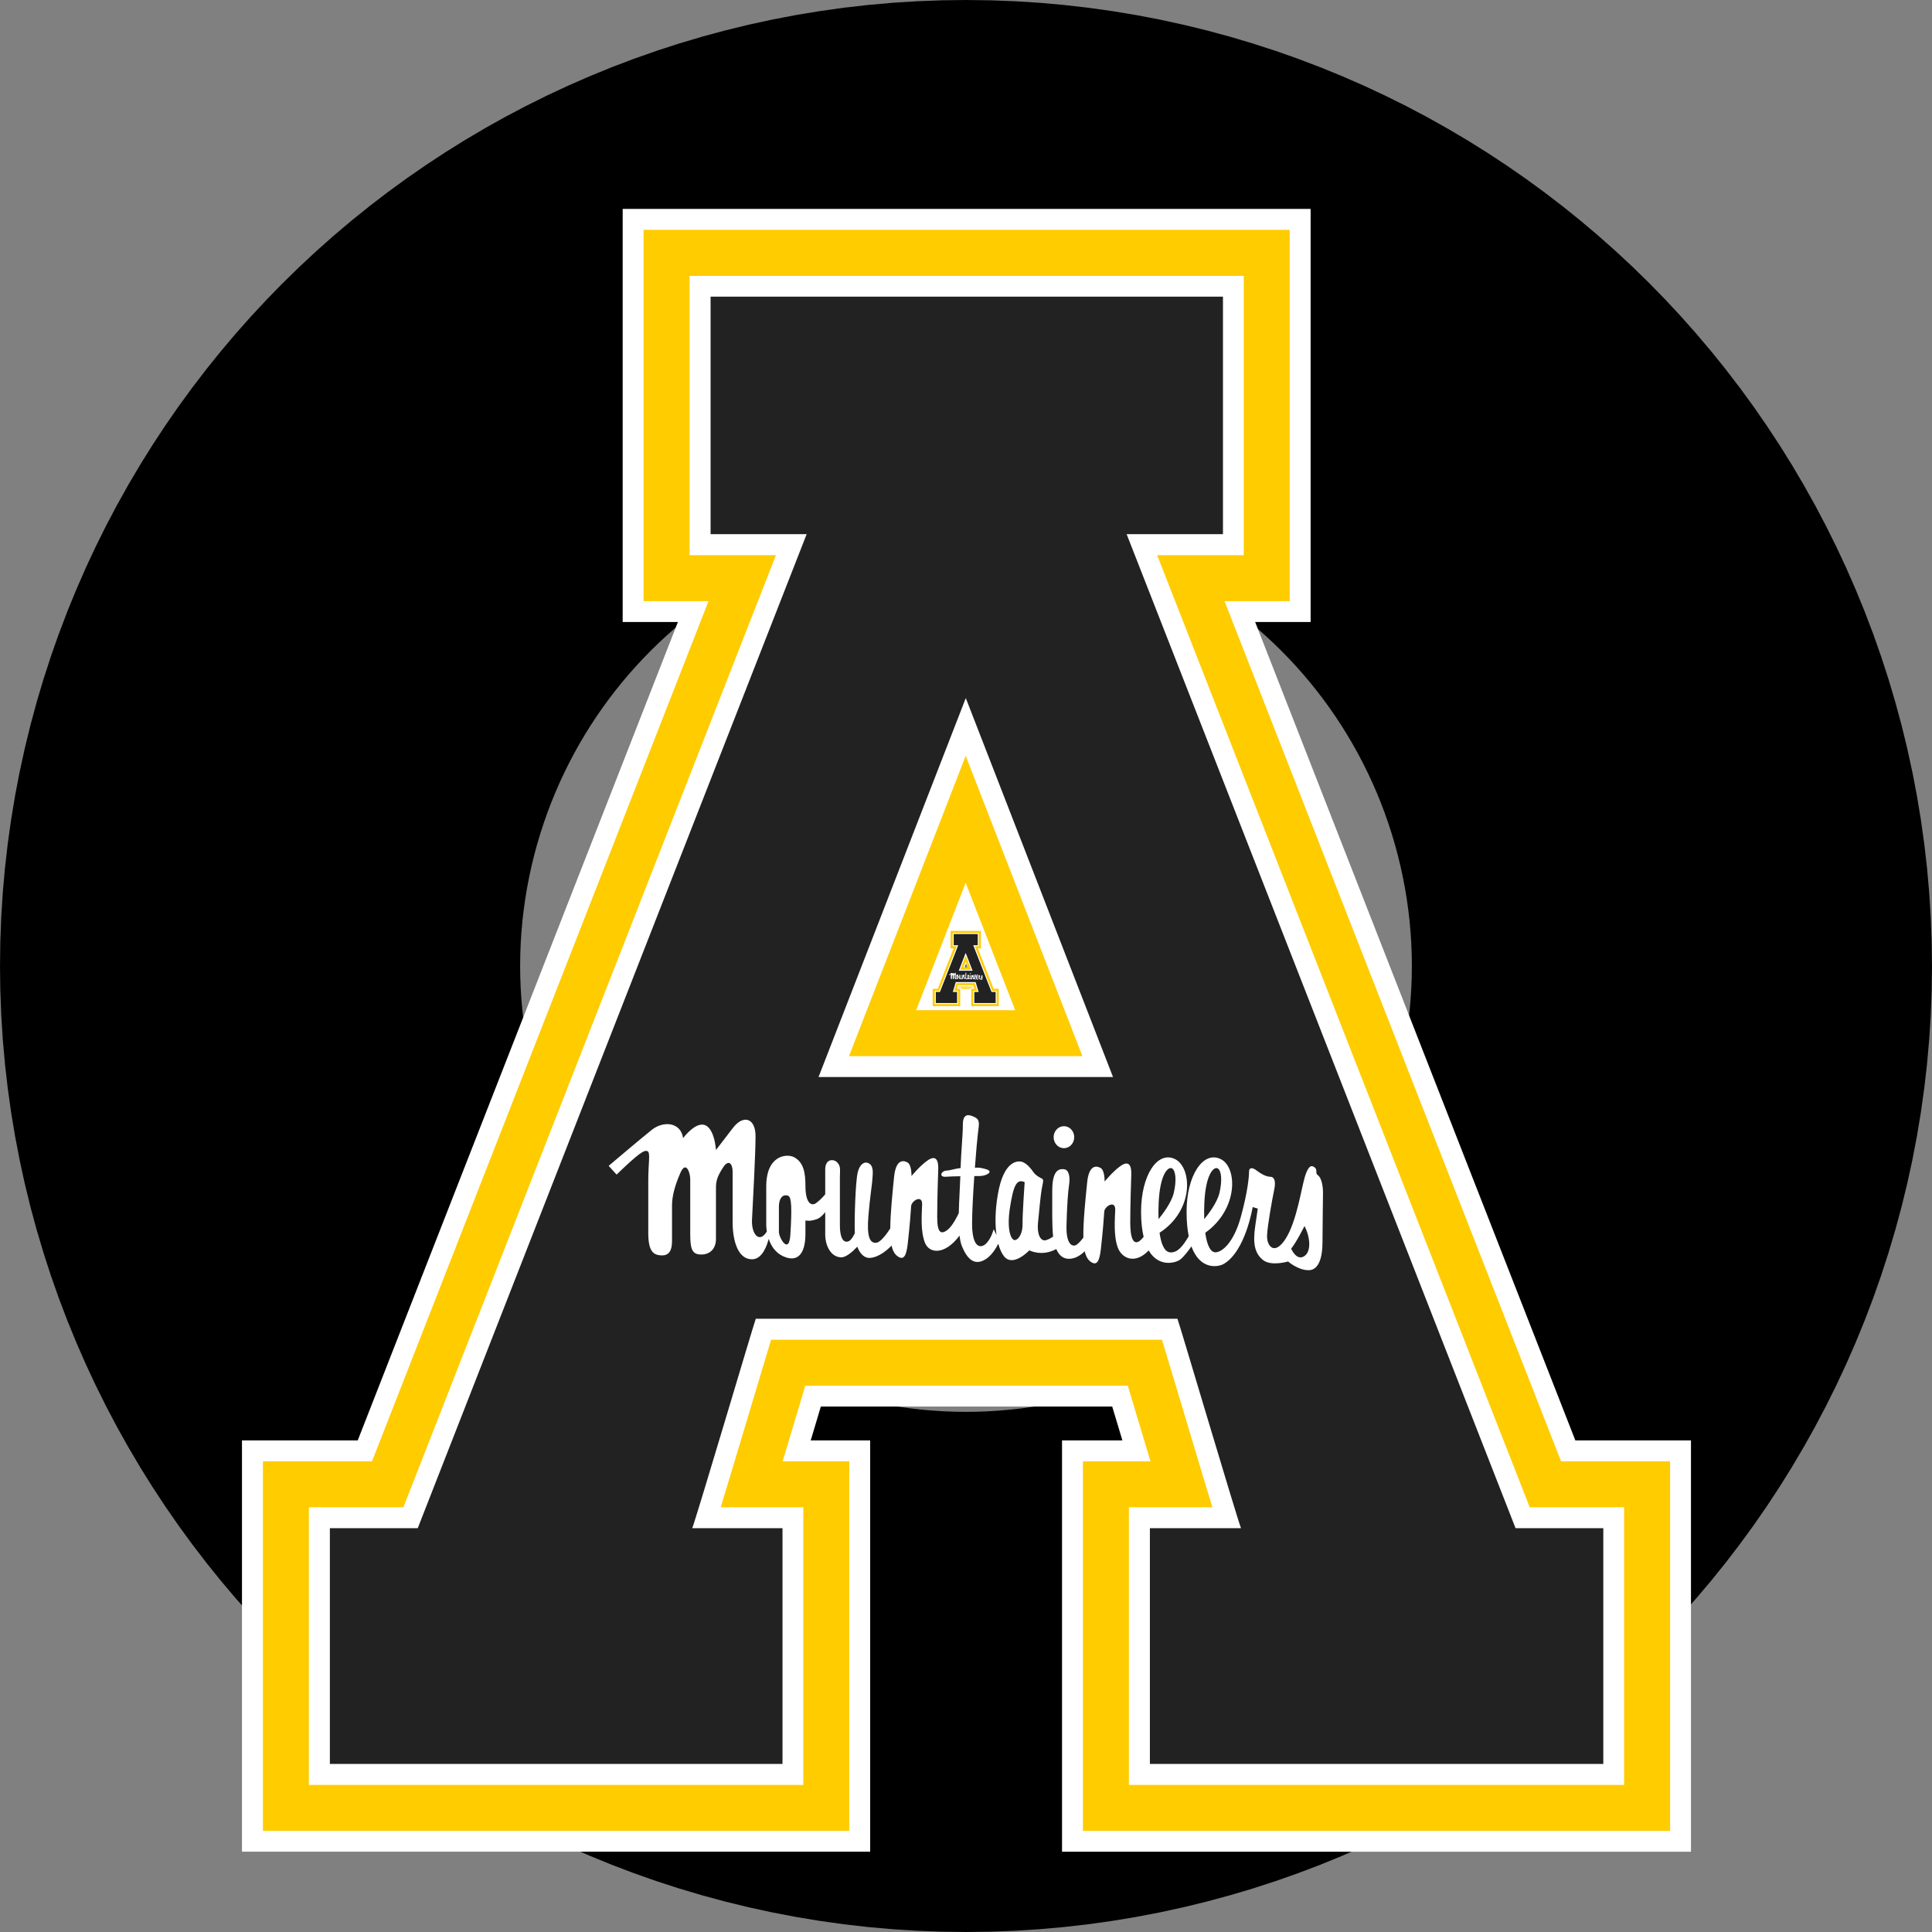 <?xml version="1.0" encoding="UTF-8" standalone="no"?>
<svg
   xml:space="preserve"
   height="200"
   width="200"
   version="1.1"
   viewBox="0 0 200 200"
   id="svg1347"
   sodipodi:docname="ASU_Recursive.svg"
   inkscape:version="1.1.2 (76b9e6a115, 2022-02-25)"
   xmlns:inkscape="http://www.inkscape.org/namespaces/inkscape"
   xmlns:sodipodi="http://sodipodi.sourceforge.net/DTD/sodipodi-0.dtd"
   xmlns="http://www.w3.org/2000/svg"
   xmlns:svg="http://www.w3.org/2000/svg"><rect x="0" y="0" width="200" height="200" fill="#808080" stroke="none"/><defs
     id="defs1351" /><sodipodi:namedview
     id="namedview1349"
     pagecolor="#ffffff"
     bordercolor="#666666"
     borderopacity="1.0"
     inkscape:pageshadow="2"
     inkscape:pageopacity="0.0"
     inkscape:pagecheckerboard="0"
     showgrid="false"
     inkscape:zoom="1.4142136"
     inkscape:cx="-38.183765"
     inkscape:cy="120.5617"
     inkscape:window-width="1920"
     inkscape:window-height="975"
     inkscape:window-x="0"
     inkscape:window-y="1080"
     inkscape:window-maximized="1"
     inkscape:current-layer="svg1347"
     fit-margin-top="0"
     fit-margin-left="0"
     fit-margin-right="0"
     fit-margin-bottom="0" /><circle
     style="fill:#ffdd55;stroke:#000000;stroke-width:146.155;stroke-linecap:round"
     id="path1643"
     cx="100"
     cy="100"
     r="26.922" /><g
     id="g1345"
     transform="translate(23.811,20.571)"><path
       d="m 78.119,81.838 h -3.93 l 1.965,-5.059 z m 61.149,46.7 c -2.258,-5.769 -6.005,-15.346 -10.29,-26.295 -9.66,-24.698 -17.92,-45.811 -22.856,-58.424 h 5.741 V 1.057 H 40.648 V 43.819 H 46.365 C 41.764,55.577 34.288,74.684 25.581,96.941 20.447,110.066 15.832,121.866 13.222,128.537 H 1.239 v 42.579 h 65.03 v -42.579 h -6.156 c 0.204,-0.687 0.421,-1.408 0.651,-2.171 0.131,-0.442 0.264,-0.888 0.397,-1.33 h 30.164 c 0.136,0.442 0.269,0.891 0.402,1.333 0.23,0.763 0.444,1.487 0.651,2.169 h -6.248 v 42.579 h 65.108 v -42.579 h -11.97 z"
       fill="#ffffff"
       id="path1333" /><path
       d="M 81.281,84.007 H 71.028 l 5.127,-13.193 5.127,13.193 z m 56.511,46.7 c -2.174,-5.547 -6.193,-15.827 -10.849,-27.721 -10.17,-26.012 -19.17,-49.006 -23.99,-61.327 h 6.747 V 3.222 H 42.812 V 41.659 H 49.535 C 45.12,52.95 37.147,73.318 27.73,97.395 22.206,111.526 17.21,124.276 14.699,130.706 H 3.406 v 38.252 h 60.703 v -38.252 h -6.904 c 0.429,-1.421 0.92,-3.062 1.487,-4.952 0.282,-0.954 0.58,-1.944 0.862,-2.877 h 33.386 c 0.28,0.933 0.575,1.923 0.86,2.874 0.567,1.892 1.061,3.53 1.487,4.954 h -6.992 v 38.252 h 60.784 v -38.252 h -11.283 z"
       fill="#ffcc00"
       id="path1335" /><g
       id="g1343"><path
         d="M 76.159,57.668 88.242,88.763 H 64.077 L 76.16,57.668 Z m 58.387,77.794 c -1.59,-4.04 -6.48,-16.55 -12,-30.66 C 112.236,78.441 99.795,46.643 95.98,36.902 h 8.963 V 7.987 h -57.368 v 28.915 h 8.937 c -3.537,9.028 -14.498,37.044 -24.36,62.26 -6.606,16.88 -12.451,31.82 -14.204,36.3 H 8.164 V 164.2 h 51.183 v -28.738 h -8.552 c 0.692,-2.271 1.777,-5.874 3.334,-11.079 0.711,-2.375 1.44,-4.805 1.881,-6.266 h 40.465 c 0.452,1.482 1.173,3.904 1.884,6.263 1.557,5.208 2.644,8.811 3.334,11.082 h -8.641 v 28.738 h 51.264 v -28.738 h -9.775 z"
         fill="#ffffff"
         id="path1337" /><path
         d="M 142.16,162.03 H 95.225 v -24.403 h 9.433 c -0.429,-1.071 -6.378,-21.184 -6.58,-21.68 h -43.65 c -0.201,0.496 -6.148,20.609 -6.58,21.68 H 57.193 V 162.03 H 10.337 v -24.403 h 9.096 c 0.211,-0.53 39.801,-101.75 40.261,-102.9 H 49.749 V 10.141 h 53.041 v 24.586 h -9.971 c 0.463,1.152 40.049,102.37 40.261,102.9 h 9.083 V 162.03 Z M 60.919,90.925 H 91.41 L 76.167,51.692 60.923,90.926 Z"
         fill="#222222"
         id="path1339" /><path
         d="m 111.23,106.35 c 0,0 -0.852,1.701 -1.38,2.339 0,0 0.528,1.275 1.325,0.797 0.8,-0.481 0.64,-2.022 0.055,-3.136 m -10.381,-0.716 c 0.337,-0.405 1.325,-1.657 1.573,-2.699 0.303,-1.26 0.219,-2.299 -0.162,-2.545 -0.382,-0.248 -1.26,0.52 -1.398,3.556 -0.026,0.601 -0.029,1.163 -0.013,1.688 m -4.732,0 c 0.337,-0.405 1.325,-1.657 1.576,-2.699 0.3,-1.26 0.217,-2.299 -0.162,-2.545 -0.387,-0.248 -1.262,0.52 -1.398,3.556 -0.029,0.601 -0.031,1.163 -0.016,1.688 m -13.857,-3.831 c -0.823,-0.366 -1.16,0.314 -1.523,2.66 -0.363,2.349 0.144,3.436 0.554,3.337 0.413,-0.094 0.773,-0.797 0.753,-1.667 -0.024,-0.87 0.217,-4.33 0.217,-4.33 m -24.455,1.427 c -0.397,-0.193 -0.985,0 -0.985,1.15 v 2.579 c 0,0.617 1.058,2.414 1.186,0.29 0.165,-2.707 0.125,-3.852 -0.201,-4.019 m 55.338,-0.337 c 0,0.852 -0.052,3.776 -0.052,5.158 0,1.385 -0.319,2.869 -1.437,2.869 -1.113,0 -2.124,-0.904 -2.124,-0.904 0,0 -1.753,0.53 -2.605,-0.157 -0.849,-0.692 -1.061,-1.706 -0.797,-3.509 l 0.264,-1.808 -0.528,-0.159 c 0,0 -0.747,4.622 -3.021,5.9 -0.554,0.311 -2.417,0.653 -3.321,-1.827 -0.319,0.457 -0.771,1.053 -1.147,1.351 -0.452,0.358 -2.229,0.873 -3.277,-0.933 -1.401,1.479 -2.767,0.823 -3.183,-0.261 -0.457,-1.202 -0.319,-2.869 -0.282,-3.93 0.037,-1.066 -1.097,-0.392 -1.134,0.175 -0.034,0.567 -0.141,2.017 -0.353,3.899 -0.146,1.272 -0.426,1.667 -0.959,1.348 -0.332,-0.199 -0.567,-0.523 -0.708,-1.145 -0.395,0.384 -1.022,0.834 -1.74,0.776 -0.598,-0.044 -0.967,-0.449 -1.205,-1.006 -1.516,0.82 -2.791,0.133 -2.791,0.133 0,0 -1.62,1.725 -2.566,0.682 -0.233,-0.259 -0.47,-0.711 -0.648,-1.361 -0.219,0.434 -0.711,1.288 -1.435,1.675 -0.99,0.533 -1.738,0.034 -2.339,-1.455 -0.11,-0.277 -0.186,-0.645 -0.238,-1.066 -1.523,2.046 -3.143,1.884 -3.59,0.713 -0.46,-1.207 -0.319,-2.874 -0.282,-3.938 0.034,-1.058 -1.1,-0.389 -1.137,0.178 -0.034,0.567 -0.141,2.025 -0.353,3.901 -0.144,1.267 -0.423,1.667 -0.956,1.346 -0.34,-0.199 -0.575,-0.536 -0.716,-1.171 -0.449,0.468 -1.299,1.207 -2.221,1.278 -0.627,0.044 -1.071,-0.47 -1.33,-1.16 -0.468,0.502 -1.152,1.116 -1.677,1.103 -1.189,-0.044 -1.641,-1.44 -1.641,-2.299 v -2.38 c -0.191,0.246 -0.496,0.575 -0.818,0.703 -0.358,0.133 -0.739,0.243 -1.231,0.159 v 1.393 c 0,2.132 -0.86,2.994 -2.336,2.297 -0.805,-0.379 -1.236,-1.1 -1.468,-1.787 -0.17,0.674 -0.658,2.116 -1.727,2.116 -1.393,0 -2.007,-1.764 -2.007,-3.896 v -5.208 c 0,-0.692 -0.368,-1.348 -0.985,-0.405 -0.617,0.943 -0.739,1.429 -0.739,2.132 v 5.284 c 0,0.943 -0.572,1.599 -1.516,1.599 -0.943,0 -1.147,-0.53 -1.147,-2.132 v -5.652 c 0,-0.739 -0.455,-1.968 -1.024,-0.658 -0.575,1.314 -0.862,2.422 -0.862,3.363 v 3.648 c 0,0.617 -0.081,1.521 -1.024,1.521 -0.943,0 -1.435,-0.457 -1.435,-2.344 v -5.37 c 0,-1.923 0.248,-2.908 -0.081,-3.073 -0.329,-0.159 -0.904,0.209 -3.198,2.422 l -0.82,-0.904 c 0,0 3.282,-2.785 4.468,-3.731 1.189,-0.943 2.992,-0.818 3.237,0.862 0,0 0.949,-1.288 1.845,-1.393 1.395,-0.162 1.557,2.621 1.557,2.621 0,0 0.972,-1.257 1.764,-2.294 1.066,-1.395 2.333,-1.022 2.333,0.86 0,1.889 -0.285,7.011 -0.366,8.649 -0.076,1.492 0.763,2.503 1.534,1.223 -0.044,-0.274 -0.06,-0.515 -0.06,-0.69 v -3.974 c 0,-3.243 2.122,-3.42 2.872,-3.034 1.022,0.533 1.186,1.683 1.186,2.989 0,1.808 0.632,2.111 1.105,1.764 0.402,-0.293 0.724,-0.643 0.943,-0.909 v -2.574 c 0,-1.108 0.86,-1.108 1.231,-0.737 0.41,0.413 0.287,0.82 0.287,1.555 v 4.92 c 0,1.68 0.533,1.887 0.943,1.68 0.235,-0.12 0.455,-0.504 0.601,-0.815 -0.055,-1.442 0.068,-5.312 0.298,-6.276 0.251,-1.024 0.828,-1.197 1.228,-0.909 0.449,0.329 0.329,1.03 0.29,1.646 -0.042,0.622 -0.246,1.766 -0.41,3.773 -0.165,2.009 0.099,2.877 0.862,2.746 0.457,-0.078 1.113,-1.024 1.403,-1.474 0.008,-1.625 0.253,-3.901 0.392,-5.312 0.178,-1.808 0.909,-1.777 1.38,-1.526 0.46,0.253 0.426,1.416 0.426,1.416 0,0 0.922,-1.131 1.738,-1.665 0.815,-0.528 1.063,0.073 1.03,0.959 -0.037,0.883 -0.107,3.334 -0.107,4.96 0,1.633 0.389,1.811 1.027,1.348 0.554,-0.4 1.079,-1.489 1.207,-1.772 0.029,-1.353 0.131,-2.783 0.162,-3.812 -0.58,0.008 -1.142,0.026 -1.476,0.052 -0.779,0.076 -0.53,-0.601 0.037,-0.635 0.483,-0.031 0.925,-0.212 1.463,-0.264 0.057,-1.785 0.235,-3.381 0.235,-4.521 0,-1.239 0.724,-0.988 1.171,-0.776 0.604,0.282 0.533,0.598 0.389,1.701 -0.063,0.491 -0.191,1.913 -0.314,3.559 0.473,-0.016 0.617,0 1.165,0.159 0.849,0.248 0,0.706 -0.674,0.706 -0.136,0 -0.332,0 -0.551,0.003 -0.125,1.787 -0.23,3.692 -0.23,4.928 0,2.623 0.959,2.587 1.492,2.017 0.533,-0.564 0.742,-1.45 0.742,-1.45 l 0.295,0.609 c -0.152,-1.058 -0.159,-2.441 0.131,-4.173 0.604,-3.603 2.106,-3.556 2.566,-3.386 0.46,0.17 0.894,0.7 1.137,1.066 0.243,0.361 0.826,0.627 0.826,0.627 0.287,0.123 0.144,0.392 0.021,1.09 -0.12,0.703 -0.267,2.279 -0.387,3.512 -0.12,1.236 0.287,1.863 0.726,1.813 0.272,-0.029 0.614,-0.233 0.839,-0.389 -0.125,-1.108 -0.089,-3.094 -0.089,-4.743 0,-1.863 0.51,-2.349 1.26,-2.221 0.463,0.065 0.606,0.794 0.483,1.597 -0.12,0.794 -0.217,2.177 -0.269,4.257 -0.044,2.08 0.706,2.203 1.069,1.939 0.259,-0.191 0.538,-0.536 0.679,-0.721 v -0.024 c -0.037,-1.633 0.24,-4.157 0.389,-5.67 0.178,-1.811 0.912,-1.779 1.382,-1.526 0.463,0.248 0.426,1.416 0.426,1.416 0,0 0.922,-1.134 1.735,-1.67 0.815,-0.528 1.063,0.076 1.027,0.959 -0.031,0.891 -0.107,3.337 -0.107,4.962 0,1.631 0.337,2.354 0.972,1.897 0.144,-0.107 0.282,-0.253 0.415,-0.426 -0.162,-0.687 -0.267,-1.529 -0.267,-2.584 0,-3.778 1.683,-6.326 3.491,-5.474 1.782,0.839 2.054,5.281 -1.576,7.638 0.162,1.179 0.499,1.939 1.053,2.022 0.797,0.112 1.406,-0.703 1.965,-1.667 -0.138,-0.69 -0.222,-1.51 -0.222,-2.519 0,-3.778 1.704,-6.326 3.512,-5.474 1.779,0.839 1.855,5.205 -1.578,7.638 0.165,1.179 0.496,2.022 1.056,2.022 0.661,0 1.884,-0.962 2.629,-3.671 0.742,-2.712 0.849,-4.254 0.849,-4.68 0,-0.426 0.319,-0.478 0.797,-0.107 0.478,0.368 1.011,0.635 1.38,0.635 0.376,0 0.64,0.324 0.429,1.33 -0.212,1.014 -0.692,3.674 -0.742,4.735 -0.055,1.063 0.742,2.179 1.91,0.374 1.171,-1.811 1.649,-5.317 2.02,-6.488 0.371,-1.168 0.692,-1.168 1.011,-0.904 0.319,0.267 0,0.585 0.319,0.794 0.321,0.214 0.53,0.962 0.53,1.811 m -27.885,-5.746 c 0,-0.63 0.478,-1.139 1.069,-1.139 0.588,0 1.063,0.51 1.063,1.139 0,0.627 -0.476,1.139 -1.063,1.139 -0.591,0 -1.069,-0.512 -1.069,-1.139"
         fill="#ffffff"
         id="path1341" /></g></g><g
     id="g1345-3"
     transform="matrix(0.047,0,0,0.047,96.388,96.217)"><path
       d="m 78.119,81.838 h -3.93 l 1.965,-5.059 z m 61.149,46.7 c -2.258,-5.769 -6.005,-15.346 -10.29,-26.295 -9.66,-24.698 -17.92,-45.811 -22.856,-58.424 h 5.741 V 1.057 H 40.648 V 43.819 H 46.365 C 41.764,55.577 34.288,74.684 25.581,96.941 20.447,110.066 15.832,121.866 13.222,128.537 H 1.239 v 42.579 h 65.03 v -42.579 h -6.156 c 0.204,-0.687 0.421,-1.408 0.651,-2.171 0.131,-0.442 0.264,-0.888 0.397,-1.33 h 30.164 c 0.136,0.442 0.269,0.891 0.402,1.333 0.23,0.763 0.444,1.487 0.651,2.169 h -6.248 v 42.579 h 65.108 v -42.579 h -11.97 z"
       fill="#ffffff"
       id="path1333-6" /><path
       d="M 81.281,84.007 H 71.028 l 5.127,-13.193 5.127,13.193 z m 56.511,46.7 c -2.174,-5.547 -6.193,-15.827 -10.849,-27.721 -10.17,-26.012 -19.17,-49.006 -23.99,-61.327 h 6.747 V 3.222 H 42.812 V 41.659 H 49.535 C 45.12,52.95 37.147,73.318 27.73,97.395 22.206,111.526 17.21,124.276 14.699,130.706 H 3.406 v 38.252 h 60.703 v -38.252 h -6.904 c 0.429,-1.421 0.92,-3.062 1.487,-4.952 0.282,-0.954 0.58,-1.944 0.862,-2.877 h 33.386 c 0.28,0.933 0.575,1.923 0.86,2.874 0.567,1.892 1.061,3.53 1.487,4.954 h -6.992 v 38.252 h 60.784 v -38.252 h -11.283 z"
       fill="#ffcc00"
       id="path1335-7" /><g
       id="g1343-5"><path
         d="M 76.159,57.668 88.242,88.763 H 64.077 L 76.16,57.668 Z m 58.387,77.794 c -1.59,-4.04 -6.48,-16.55 -12,-30.66 C 112.236,78.441 99.795,46.643 95.98,36.902 h 8.963 V 7.987 h -57.368 v 28.915 h 8.937 c -3.537,9.028 -14.498,37.044 -24.36,62.26 -6.606,16.88 -12.451,31.82 -14.204,36.3 H 8.164 V 164.2 h 51.183 v -28.738 h -8.552 c 0.692,-2.271 1.777,-5.874 3.334,-11.079 0.711,-2.375 1.44,-4.805 1.881,-6.266 h 40.465 c 0.452,1.482 1.173,3.904 1.884,6.263 1.557,5.208 2.644,8.811 3.334,11.082 h -8.641 v 28.738 h 51.264 v -28.738 h -9.775 z"
         fill="#ffffff"
         id="path1337-3" /><path
         d="M 142.16,162.03 H 95.225 v -24.403 h 9.433 c -0.429,-1.071 -6.378,-21.184 -6.58,-21.68 h -43.65 c -0.201,0.496 -6.148,20.609 -6.58,21.68 H 57.193 V 162.03 H 10.337 v -24.403 h 9.096 c 0.211,-0.53 39.801,-101.75 40.261,-102.9 H 49.749 V 10.141 h 53.041 v 24.586 h -9.971 c 0.463,1.152 40.049,102.37 40.261,102.9 h 9.083 V 162.03 Z M 60.919,90.925 H 91.41 L 76.167,51.692 60.923,90.926 Z"
         fill="#222222"
         id="path1339-5" /><path
         d="m 111.23,106.35 c 0,0 -0.852,1.701 -1.38,2.339 0,0 0.528,1.275 1.325,0.797 0.8,-0.481 0.64,-2.022 0.055,-3.136 m -10.381,-0.716 c 0.337,-0.405 1.325,-1.657 1.573,-2.699 0.303,-1.26 0.219,-2.299 -0.162,-2.545 -0.382,-0.248 -1.26,0.52 -1.398,3.556 -0.026,0.601 -0.029,1.163 -0.013,1.688 m -4.732,0 c 0.337,-0.405 1.325,-1.657 1.576,-2.699 0.3,-1.26 0.217,-2.299 -0.162,-2.545 -0.387,-0.248 -1.262,0.52 -1.398,3.556 -0.029,0.601 -0.031,1.163 -0.016,1.688 m -13.857,-3.831 c -0.823,-0.366 -1.16,0.314 -1.523,2.66 -0.363,2.349 0.144,3.436 0.554,3.337 0.413,-0.094 0.773,-0.797 0.753,-1.667 -0.024,-0.87 0.217,-4.33 0.217,-4.33 m -24.455,1.427 c -0.397,-0.193 -0.985,0 -0.985,1.15 v 2.579 c 0,0.617 1.058,2.414 1.186,0.29 0.165,-2.707 0.125,-3.852 -0.201,-4.019 m 55.338,-0.337 c 0,0.852 -0.052,3.776 -0.052,5.158 0,1.385 -0.319,2.869 -1.437,2.869 -1.113,0 -2.124,-0.904 -2.124,-0.904 0,0 -1.753,0.53 -2.605,-0.157 -0.849,-0.692 -1.061,-1.706 -0.797,-3.509 l 0.264,-1.808 -0.528,-0.159 c 0,0 -0.747,4.622 -3.021,5.9 -0.554,0.311 -2.417,0.653 -3.321,-1.827 -0.319,0.457 -0.771,1.053 -1.147,1.351 -0.452,0.358 -2.229,0.873 -3.277,-0.933 -1.401,1.479 -2.767,0.823 -3.183,-0.261 -0.457,-1.202 -0.319,-2.869 -0.282,-3.93 0.037,-1.066 -1.097,-0.392 -1.134,0.175 -0.034,0.567 -0.141,2.017 -0.353,3.899 -0.146,1.272 -0.426,1.667 -0.959,1.348 -0.332,-0.199 -0.567,-0.523 -0.708,-1.145 -0.395,0.384 -1.022,0.834 -1.74,0.776 -0.598,-0.044 -0.967,-0.449 -1.205,-1.006 -1.516,0.82 -2.791,0.133 -2.791,0.133 0,0 -1.62,1.725 -2.566,0.682 -0.233,-0.259 -0.47,-0.711 -0.648,-1.361 -0.219,0.434 -0.711,1.288 -1.435,1.675 -0.99,0.533 -1.738,0.034 -2.339,-1.455 -0.11,-0.277 -0.186,-0.645 -0.238,-1.066 -1.523,2.046 -3.143,1.884 -3.59,0.713 -0.46,-1.207 -0.319,-2.874 -0.282,-3.938 0.034,-1.058 -1.1,-0.389 -1.137,0.178 -0.034,0.567 -0.141,2.025 -0.353,3.901 -0.144,1.267 -0.423,1.667 -0.956,1.346 -0.34,-0.199 -0.575,-0.536 -0.716,-1.171 -0.449,0.468 -1.299,1.207 -2.221,1.278 -0.627,0.044 -1.071,-0.47 -1.33,-1.16 -0.468,0.502 -1.152,1.116 -1.677,1.103 -1.189,-0.044 -1.641,-1.44 -1.641,-2.299 v -2.38 c -0.191,0.246 -0.496,0.575 -0.818,0.703 -0.358,0.133 -0.739,0.243 -1.231,0.159 v 1.393 c 0,2.132 -0.86,2.994 -2.336,2.297 -0.805,-0.379 -1.236,-1.1 -1.468,-1.787 -0.17,0.674 -0.658,2.116 -1.727,2.116 -1.393,0 -2.007,-1.764 -2.007,-3.896 v -5.208 c 0,-0.692 -0.368,-1.348 -0.985,-0.405 -0.617,0.943 -0.739,1.429 -0.739,2.132 v 5.284 c 0,0.943 -0.572,1.599 -1.516,1.599 -0.943,0 -1.147,-0.53 -1.147,-2.132 v -5.652 c 0,-0.739 -0.455,-1.968 -1.024,-0.658 -0.575,1.314 -0.862,2.422 -0.862,3.363 v 3.648 c 0,0.617 -0.081,1.521 -1.024,1.521 -0.943,0 -1.435,-0.457 -1.435,-2.344 v -5.37 c 0,-1.923 0.248,-2.908 -0.081,-3.073 -0.329,-0.159 -0.904,0.209 -3.198,2.422 l -0.82,-0.904 c 0,0 3.282,-2.785 4.468,-3.731 1.189,-0.943 2.992,-0.818 3.237,0.862 0,0 0.949,-1.288 1.845,-1.393 1.395,-0.162 1.557,2.621 1.557,2.621 0,0 0.972,-1.257 1.764,-2.294 1.066,-1.395 2.333,-1.022 2.333,0.86 0,1.889 -0.285,7.011 -0.366,8.649 -0.076,1.492 0.763,2.503 1.534,1.223 -0.044,-0.274 -0.06,-0.515 -0.06,-0.69 v -3.974 c 0,-3.243 2.122,-3.42 2.872,-3.034 1.022,0.533 1.186,1.683 1.186,2.989 0,1.808 0.632,2.111 1.105,1.764 0.402,-0.293 0.724,-0.643 0.943,-0.909 v -2.574 c 0,-1.108 0.86,-1.108 1.231,-0.737 0.41,0.413 0.287,0.82 0.287,1.555 v 4.92 c 0,1.68 0.533,1.887 0.943,1.68 0.235,-0.12 0.455,-0.504 0.601,-0.815 -0.055,-1.442 0.068,-5.312 0.298,-6.276 0.251,-1.024 0.828,-1.197 1.228,-0.909 0.449,0.329 0.329,1.03 0.29,1.646 -0.042,0.622 -0.246,1.766 -0.41,3.773 -0.165,2.009 0.099,2.877 0.862,2.746 0.457,-0.078 1.113,-1.024 1.403,-1.474 0.008,-1.625 0.253,-3.901 0.392,-5.312 0.178,-1.808 0.909,-1.777 1.38,-1.526 0.46,0.253 0.426,1.416 0.426,1.416 0,0 0.922,-1.131 1.738,-1.665 0.815,-0.528 1.063,0.073 1.03,0.959 -0.037,0.883 -0.107,3.334 -0.107,4.96 0,1.633 0.389,1.811 1.027,1.348 0.554,-0.4 1.079,-1.489 1.207,-1.772 0.029,-1.353 0.131,-2.783 0.162,-3.812 -0.58,0.008 -1.142,0.026 -1.476,0.052 -0.779,0.076 -0.53,-0.601 0.037,-0.635 0.483,-0.031 0.925,-0.212 1.463,-0.264 0.057,-1.785 0.235,-3.381 0.235,-4.521 0,-1.239 0.724,-0.988 1.171,-0.776 0.604,0.282 0.533,0.598 0.389,1.701 -0.063,0.491 -0.191,1.913 -0.314,3.559 0.473,-0.016 0.617,0 1.165,0.159 0.849,0.248 0,0.706 -0.674,0.706 -0.136,0 -0.332,0 -0.551,0.003 -0.125,1.787 -0.23,3.692 -0.23,4.928 0,2.623 0.959,2.587 1.492,2.017 0.533,-0.564 0.742,-1.45 0.742,-1.45 l 0.295,0.609 c -0.152,-1.058 -0.159,-2.441 0.131,-4.173 0.604,-3.603 2.106,-3.556 2.566,-3.386 0.46,0.17 0.894,0.7 1.137,1.066 0.243,0.361 0.826,0.627 0.826,0.627 0.287,0.123 0.144,0.392 0.021,1.09 -0.12,0.703 -0.267,2.279 -0.387,3.512 -0.12,1.236 0.287,1.863 0.726,1.813 0.272,-0.029 0.614,-0.233 0.839,-0.389 -0.125,-1.108 -0.089,-3.094 -0.089,-4.743 0,-1.863 0.51,-2.349 1.26,-2.221 0.463,0.065 0.606,0.794 0.483,1.597 -0.12,0.794 -0.217,2.177 -0.269,4.257 -0.044,2.08 0.706,2.203 1.069,1.939 0.259,-0.191 0.538,-0.536 0.679,-0.721 v -0.024 c -0.037,-1.633 0.24,-4.157 0.389,-5.67 0.178,-1.811 0.912,-1.779 1.382,-1.526 0.463,0.248 0.426,1.416 0.426,1.416 0,0 0.922,-1.134 1.735,-1.67 0.815,-0.528 1.063,0.076 1.027,0.959 -0.031,0.891 -0.107,3.337 -0.107,4.962 0,1.631 0.337,2.354 0.972,1.897 0.144,-0.107 0.282,-0.253 0.415,-0.426 -0.162,-0.687 -0.267,-1.529 -0.267,-2.584 0,-3.778 1.683,-6.326 3.491,-5.474 1.782,0.839 2.054,5.281 -1.576,7.638 0.162,1.179 0.499,1.939 1.053,2.022 0.797,0.112 1.406,-0.703 1.965,-1.667 -0.138,-0.69 -0.222,-1.51 -0.222,-2.519 0,-3.778 1.704,-6.326 3.512,-5.474 1.779,0.839 1.855,5.205 -1.578,7.638 0.165,1.179 0.496,2.022 1.056,2.022 0.661,0 1.884,-0.962 2.629,-3.671 0.742,-2.712 0.849,-4.254 0.849,-4.68 0,-0.426 0.319,-0.478 0.797,-0.107 0.478,0.368 1.011,0.635 1.38,0.635 0.376,0 0.64,0.324 0.429,1.33 -0.212,1.014 -0.692,3.674 -0.742,4.735 -0.055,1.063 0.742,2.179 1.91,0.374 1.171,-1.811 1.649,-5.317 2.02,-6.488 0.371,-1.168 0.692,-1.168 1.011,-0.904 0.319,0.267 0,0.585 0.319,0.794 0.321,0.214 0.53,0.962 0.53,1.811 m -27.885,-5.746 c 0,-0.63 0.478,-1.139 1.069,-1.139 0.588,0 1.063,0.51 1.063,1.139 0,0.627 -0.476,1.139 -1.063,1.139 -0.591,0 -1.069,-0.512 -1.069,-1.139"
         fill="#ffffff"
         id="path1341-6" /></g></g><g
     id="g1345-3-2"
     transform="matrix(0.002,0,0,0.002,99.852,99.832)"><path
       d="m 78.119,81.838 h -3.93 l 1.965,-5.059 z m 61.149,46.7 c -2.258,-5.769 -6.005,-15.346 -10.29,-26.295 -9.66,-24.698 -17.92,-45.811 -22.856,-58.424 h 5.741 V 1.057 H 40.648 V 43.819 H 46.365 C 41.764,55.577 34.288,74.684 25.581,96.941 20.447,110.066 15.832,121.866 13.222,128.537 H 1.239 v 42.579 h 65.03 v -42.579 h -6.156 c 0.204,-0.687 0.421,-1.408 0.651,-2.171 0.131,-0.442 0.264,-0.888 0.397,-1.33 h 30.164 c 0.136,0.442 0.269,0.891 0.402,1.333 0.23,0.763 0.444,1.487 0.651,2.169 h -6.248 v 42.579 h 65.108 v -42.579 h -11.97 z"
       fill="#ffffff"
       id="path1333-6-9" /><path
       d="M 81.281,84.007 H 71.028 l 5.127,-13.193 5.127,13.193 z m 56.511,46.7 c -2.174,-5.547 -6.193,-15.827 -10.849,-27.721 -10.17,-26.012 -19.17,-49.006 -23.99,-61.327 h 6.747 V 3.222 H 42.812 V 41.659 H 49.535 C 45.12,52.95 37.147,73.318 27.73,97.395 22.206,111.526 17.21,124.276 14.699,130.706 H 3.406 v 38.252 h 60.703 v -38.252 h -6.904 c 0.429,-1.421 0.92,-3.062 1.487,-4.952 0.282,-0.954 0.58,-1.944 0.862,-2.877 h 33.386 c 0.28,0.933 0.575,1.923 0.86,2.874 0.567,1.892 1.061,3.53 1.487,4.954 h -6.992 v 38.252 h 60.784 v -38.252 h -11.283 z"
       fill="#ffcc00"
       id="path1335-7-1" /><g
       id="g1343-5-2"><path
         d="M 76.159,57.668 88.242,88.763 H 64.077 L 76.16,57.668 Z m 58.387,77.794 c -1.59,-4.04 -6.48,-16.55 -12,-30.66 C 112.236,78.441 99.795,46.643 95.98,36.902 h 8.963 V 7.987 h -57.368 v 28.915 h 8.937 c -3.537,9.028 -14.498,37.044 -24.36,62.26 -6.606,16.88 -12.451,31.82 -14.204,36.3 H 8.164 V 164.2 h 51.183 v -28.738 h -8.552 c 0.692,-2.271 1.777,-5.874 3.334,-11.079 0.711,-2.375 1.44,-4.805 1.881,-6.266 h 40.465 c 0.452,1.482 1.173,3.904 1.884,6.263 1.557,5.208 2.644,8.811 3.334,11.082 h -8.641 v 28.738 h 51.264 v -28.738 h -9.775 z"
         fill="#ffffff"
         id="path1337-3-7" /><path
         d="M 142.16,162.03 H 95.225 v -24.403 h 9.433 c -0.429,-1.071 -6.378,-21.184 -6.58,-21.68 h -43.65 c -0.201,0.496 -6.148,20.609 -6.58,21.68 H 57.193 V 162.03 H 10.337 v -24.403 h 9.096 c 0.211,-0.53 39.801,-101.75 40.261,-102.9 H 49.749 V 10.141 h 53.041 v 24.586 h -9.971 c 0.463,1.152 40.049,102.37 40.261,102.9 h 9.083 V 162.03 Z M 60.919,90.925 H 91.41 L 76.167,51.692 60.923,90.926 Z"
         fill="#222222"
         id="path1339-5-0" /><path
         d="m 111.23,106.35 c 0,0 -0.852,1.701 -1.38,2.339 0,0 0.528,1.275 1.325,0.797 0.8,-0.481 0.64,-2.022 0.055,-3.136 m -10.381,-0.716 c 0.337,-0.405 1.325,-1.657 1.573,-2.699 0.303,-1.26 0.219,-2.299 -0.162,-2.545 -0.382,-0.248 -1.26,0.52 -1.398,3.556 -0.026,0.601 -0.029,1.163 -0.013,1.688 m -4.732,0 c 0.337,-0.405 1.325,-1.657 1.576,-2.699 0.3,-1.26 0.217,-2.299 -0.162,-2.545 -0.387,-0.248 -1.262,0.52 -1.398,3.556 -0.029,0.601 -0.031,1.163 -0.016,1.688 m -13.857,-3.831 c -0.823,-0.366 -1.16,0.314 -1.523,2.66 -0.363,2.349 0.144,3.436 0.554,3.337 0.413,-0.094 0.773,-0.797 0.753,-1.667 -0.024,-0.87 0.217,-4.33 0.217,-4.33 m -24.455,1.427 c -0.397,-0.193 -0.985,0 -0.985,1.15 v 2.579 c 0,0.617 1.058,2.414 1.186,0.29 0.165,-2.707 0.125,-3.852 -0.201,-4.019 m 55.338,-0.337 c 0,0.852 -0.052,3.776 -0.052,5.158 0,1.385 -0.319,2.869 -1.437,2.869 -1.113,0 -2.124,-0.904 -2.124,-0.904 0,0 -1.753,0.53 -2.605,-0.157 -0.849,-0.692 -1.061,-1.706 -0.797,-3.509 l 0.264,-1.808 -0.528,-0.159 c 0,0 -0.747,4.622 -3.021,5.9 -0.554,0.311 -2.417,0.653 -3.321,-1.827 -0.319,0.457 -0.771,1.053 -1.147,1.351 -0.452,0.358 -2.229,0.873 -3.277,-0.933 -1.401,1.479 -2.767,0.823 -3.183,-0.261 -0.457,-1.202 -0.319,-2.869 -0.282,-3.93 0.037,-1.066 -1.097,-0.392 -1.134,0.175 -0.034,0.567 -0.141,2.017 -0.353,3.899 -0.146,1.272 -0.426,1.667 -0.959,1.348 -0.332,-0.199 -0.567,-0.523 -0.708,-1.145 -0.395,0.384 -1.022,0.834 -1.74,0.776 -0.598,-0.044 -0.967,-0.449 -1.205,-1.006 -1.516,0.82 -2.791,0.133 -2.791,0.133 0,0 -1.62,1.725 -2.566,0.682 -0.233,-0.259 -0.47,-0.711 -0.648,-1.361 -0.219,0.434 -0.711,1.288 -1.435,1.675 -0.99,0.533 -1.738,0.034 -2.339,-1.455 -0.11,-0.277 -0.186,-0.645 -0.238,-1.066 -1.523,2.046 -3.143,1.884 -3.59,0.713 -0.46,-1.207 -0.319,-2.874 -0.282,-3.938 0.034,-1.058 -1.1,-0.389 -1.137,0.178 -0.034,0.567 -0.141,2.025 -0.353,3.901 -0.144,1.267 -0.423,1.667 -0.956,1.346 -0.34,-0.199 -0.575,-0.536 -0.716,-1.171 -0.449,0.468 -1.299,1.207 -2.221,1.278 -0.627,0.044 -1.071,-0.47 -1.33,-1.16 -0.468,0.502 -1.152,1.116 -1.677,1.103 -1.189,-0.044 -1.641,-1.44 -1.641,-2.299 v -2.38 c -0.191,0.246 -0.496,0.575 -0.818,0.703 -0.358,0.133 -0.739,0.243 -1.231,0.159 v 1.393 c 0,2.132 -0.86,2.994 -2.336,2.297 -0.805,-0.379 -1.236,-1.1 -1.468,-1.787 -0.17,0.674 -0.658,2.116 -1.727,2.116 -1.393,0 -2.007,-1.764 -2.007,-3.896 v -5.208 c 0,-0.692 -0.368,-1.348 -0.985,-0.405 -0.617,0.943 -0.739,1.429 -0.739,2.132 v 5.284 c 0,0.943 -0.572,1.599 -1.516,1.599 -0.943,0 -1.147,-0.53 -1.147,-2.132 v -5.652 c 0,-0.739 -0.455,-1.968 -1.024,-0.658 -0.575,1.314 -0.862,2.422 -0.862,3.363 v 3.648 c 0,0.617 -0.081,1.521 -1.024,1.521 -0.943,0 -1.435,-0.457 -1.435,-2.344 v -5.37 c 0,-1.923 0.248,-2.908 -0.081,-3.073 -0.329,-0.159 -0.904,0.209 -3.198,2.422 l -0.82,-0.904 c 0,0 3.282,-2.785 4.468,-3.731 1.189,-0.943 2.992,-0.818 3.237,0.862 0,0 0.949,-1.288 1.845,-1.393 1.395,-0.162 1.557,2.621 1.557,2.621 0,0 0.972,-1.257 1.764,-2.294 1.066,-1.395 2.333,-1.022 2.333,0.86 0,1.889 -0.285,7.011 -0.366,8.649 -0.076,1.492 0.763,2.503 1.534,1.223 -0.044,-0.274 -0.06,-0.515 -0.06,-0.69 v -3.974 c 0,-3.243 2.122,-3.42 2.872,-3.034 1.022,0.533 1.186,1.683 1.186,2.989 0,1.808 0.632,2.111 1.105,1.764 0.402,-0.293 0.724,-0.643 0.943,-0.909 v -2.574 c 0,-1.108 0.86,-1.108 1.231,-0.737 0.41,0.413 0.287,0.82 0.287,1.555 v 4.92 c 0,1.68 0.533,1.887 0.943,1.68 0.235,-0.12 0.455,-0.504 0.601,-0.815 -0.055,-1.442 0.068,-5.312 0.298,-6.276 0.251,-1.024 0.828,-1.197 1.228,-0.909 0.449,0.329 0.329,1.03 0.29,1.646 -0.042,0.622 -0.246,1.766 -0.41,3.773 -0.165,2.009 0.099,2.877 0.862,2.746 0.457,-0.078 1.113,-1.024 1.403,-1.474 0.008,-1.625 0.253,-3.901 0.392,-5.312 0.178,-1.808 0.909,-1.777 1.38,-1.526 0.46,0.253 0.426,1.416 0.426,1.416 0,0 0.922,-1.131 1.738,-1.665 0.815,-0.528 1.063,0.073 1.03,0.959 -0.037,0.883 -0.107,3.334 -0.107,4.96 0,1.633 0.389,1.811 1.027,1.348 0.554,-0.4 1.079,-1.489 1.207,-1.772 0.029,-1.353 0.131,-2.783 0.162,-3.812 -0.58,0.008 -1.142,0.026 -1.476,0.052 -0.779,0.076 -0.53,-0.601 0.037,-0.635 0.483,-0.031 0.925,-0.212 1.463,-0.264 0.057,-1.785 0.235,-3.381 0.235,-4.521 0,-1.239 0.724,-0.988 1.171,-0.776 0.604,0.282 0.533,0.598 0.389,1.701 -0.063,0.491 -0.191,1.913 -0.314,3.559 0.473,-0.016 0.617,0 1.165,0.159 0.849,0.248 0,0.706 -0.674,0.706 -0.136,0 -0.332,0 -0.551,0.003 -0.125,1.787 -0.23,3.692 -0.23,4.928 0,2.623 0.959,2.587 1.492,2.017 0.533,-0.564 0.742,-1.45 0.742,-1.45 l 0.295,0.609 c -0.152,-1.058 -0.159,-2.441 0.131,-4.173 0.604,-3.603 2.106,-3.556 2.566,-3.386 0.46,0.17 0.894,0.7 1.137,1.066 0.243,0.361 0.826,0.627 0.826,0.627 0.287,0.123 0.144,0.392 0.021,1.09 -0.12,0.703 -0.267,2.279 -0.387,3.512 -0.12,1.236 0.287,1.863 0.726,1.813 0.272,-0.029 0.614,-0.233 0.839,-0.389 -0.125,-1.108 -0.089,-3.094 -0.089,-4.743 0,-1.863 0.51,-2.349 1.26,-2.221 0.463,0.065 0.606,0.794 0.483,1.597 -0.12,0.794 -0.217,2.177 -0.269,4.257 -0.044,2.08 0.706,2.203 1.069,1.939 0.259,-0.191 0.538,-0.536 0.679,-0.721 v -0.024 c -0.037,-1.633 0.24,-4.157 0.389,-5.67 0.178,-1.811 0.912,-1.779 1.382,-1.526 0.463,0.248 0.426,1.416 0.426,1.416 0,0 0.922,-1.134 1.735,-1.67 0.815,-0.528 1.063,0.076 1.027,0.959 -0.031,0.891 -0.107,3.337 -0.107,4.962 0,1.631 0.337,2.354 0.972,1.897 0.144,-0.107 0.282,-0.253 0.415,-0.426 -0.162,-0.687 -0.267,-1.529 -0.267,-2.584 0,-3.778 1.683,-6.326 3.491,-5.474 1.782,0.839 2.054,5.281 -1.576,7.638 0.162,1.179 0.499,1.939 1.053,2.022 0.797,0.112 1.406,-0.703 1.965,-1.667 -0.138,-0.69 -0.222,-1.51 -0.222,-2.519 0,-3.778 1.704,-6.326 3.512,-5.474 1.779,0.839 1.855,5.205 -1.578,7.638 0.165,1.179 0.496,2.022 1.056,2.022 0.661,0 1.884,-0.962 2.629,-3.671 0.742,-2.712 0.849,-4.254 0.849,-4.68 0,-0.426 0.319,-0.478 0.797,-0.107 0.478,0.368 1.011,0.635 1.38,0.635 0.376,0 0.64,0.324 0.429,1.33 -0.212,1.014 -0.692,3.674 -0.742,4.735 -0.055,1.063 0.742,2.179 1.91,0.374 1.171,-1.811 1.649,-5.317 2.02,-6.488 0.371,-1.168 0.692,-1.168 1.011,-0.904 0.319,0.267 0,0.585 0.319,0.794 0.321,0.214 0.53,0.962 0.53,1.811 m -27.885,-5.746 c 0,-0.63 0.478,-1.139 1.069,-1.139 0.588,0 1.063,0.51 1.063,1.139 0,0.627 -0.476,1.139 -1.063,1.139 -0.591,0 -1.069,-0.512 -1.069,-1.139"
         fill="#ffffff"
         id="path1341-6-9" /></g></g></svg>
